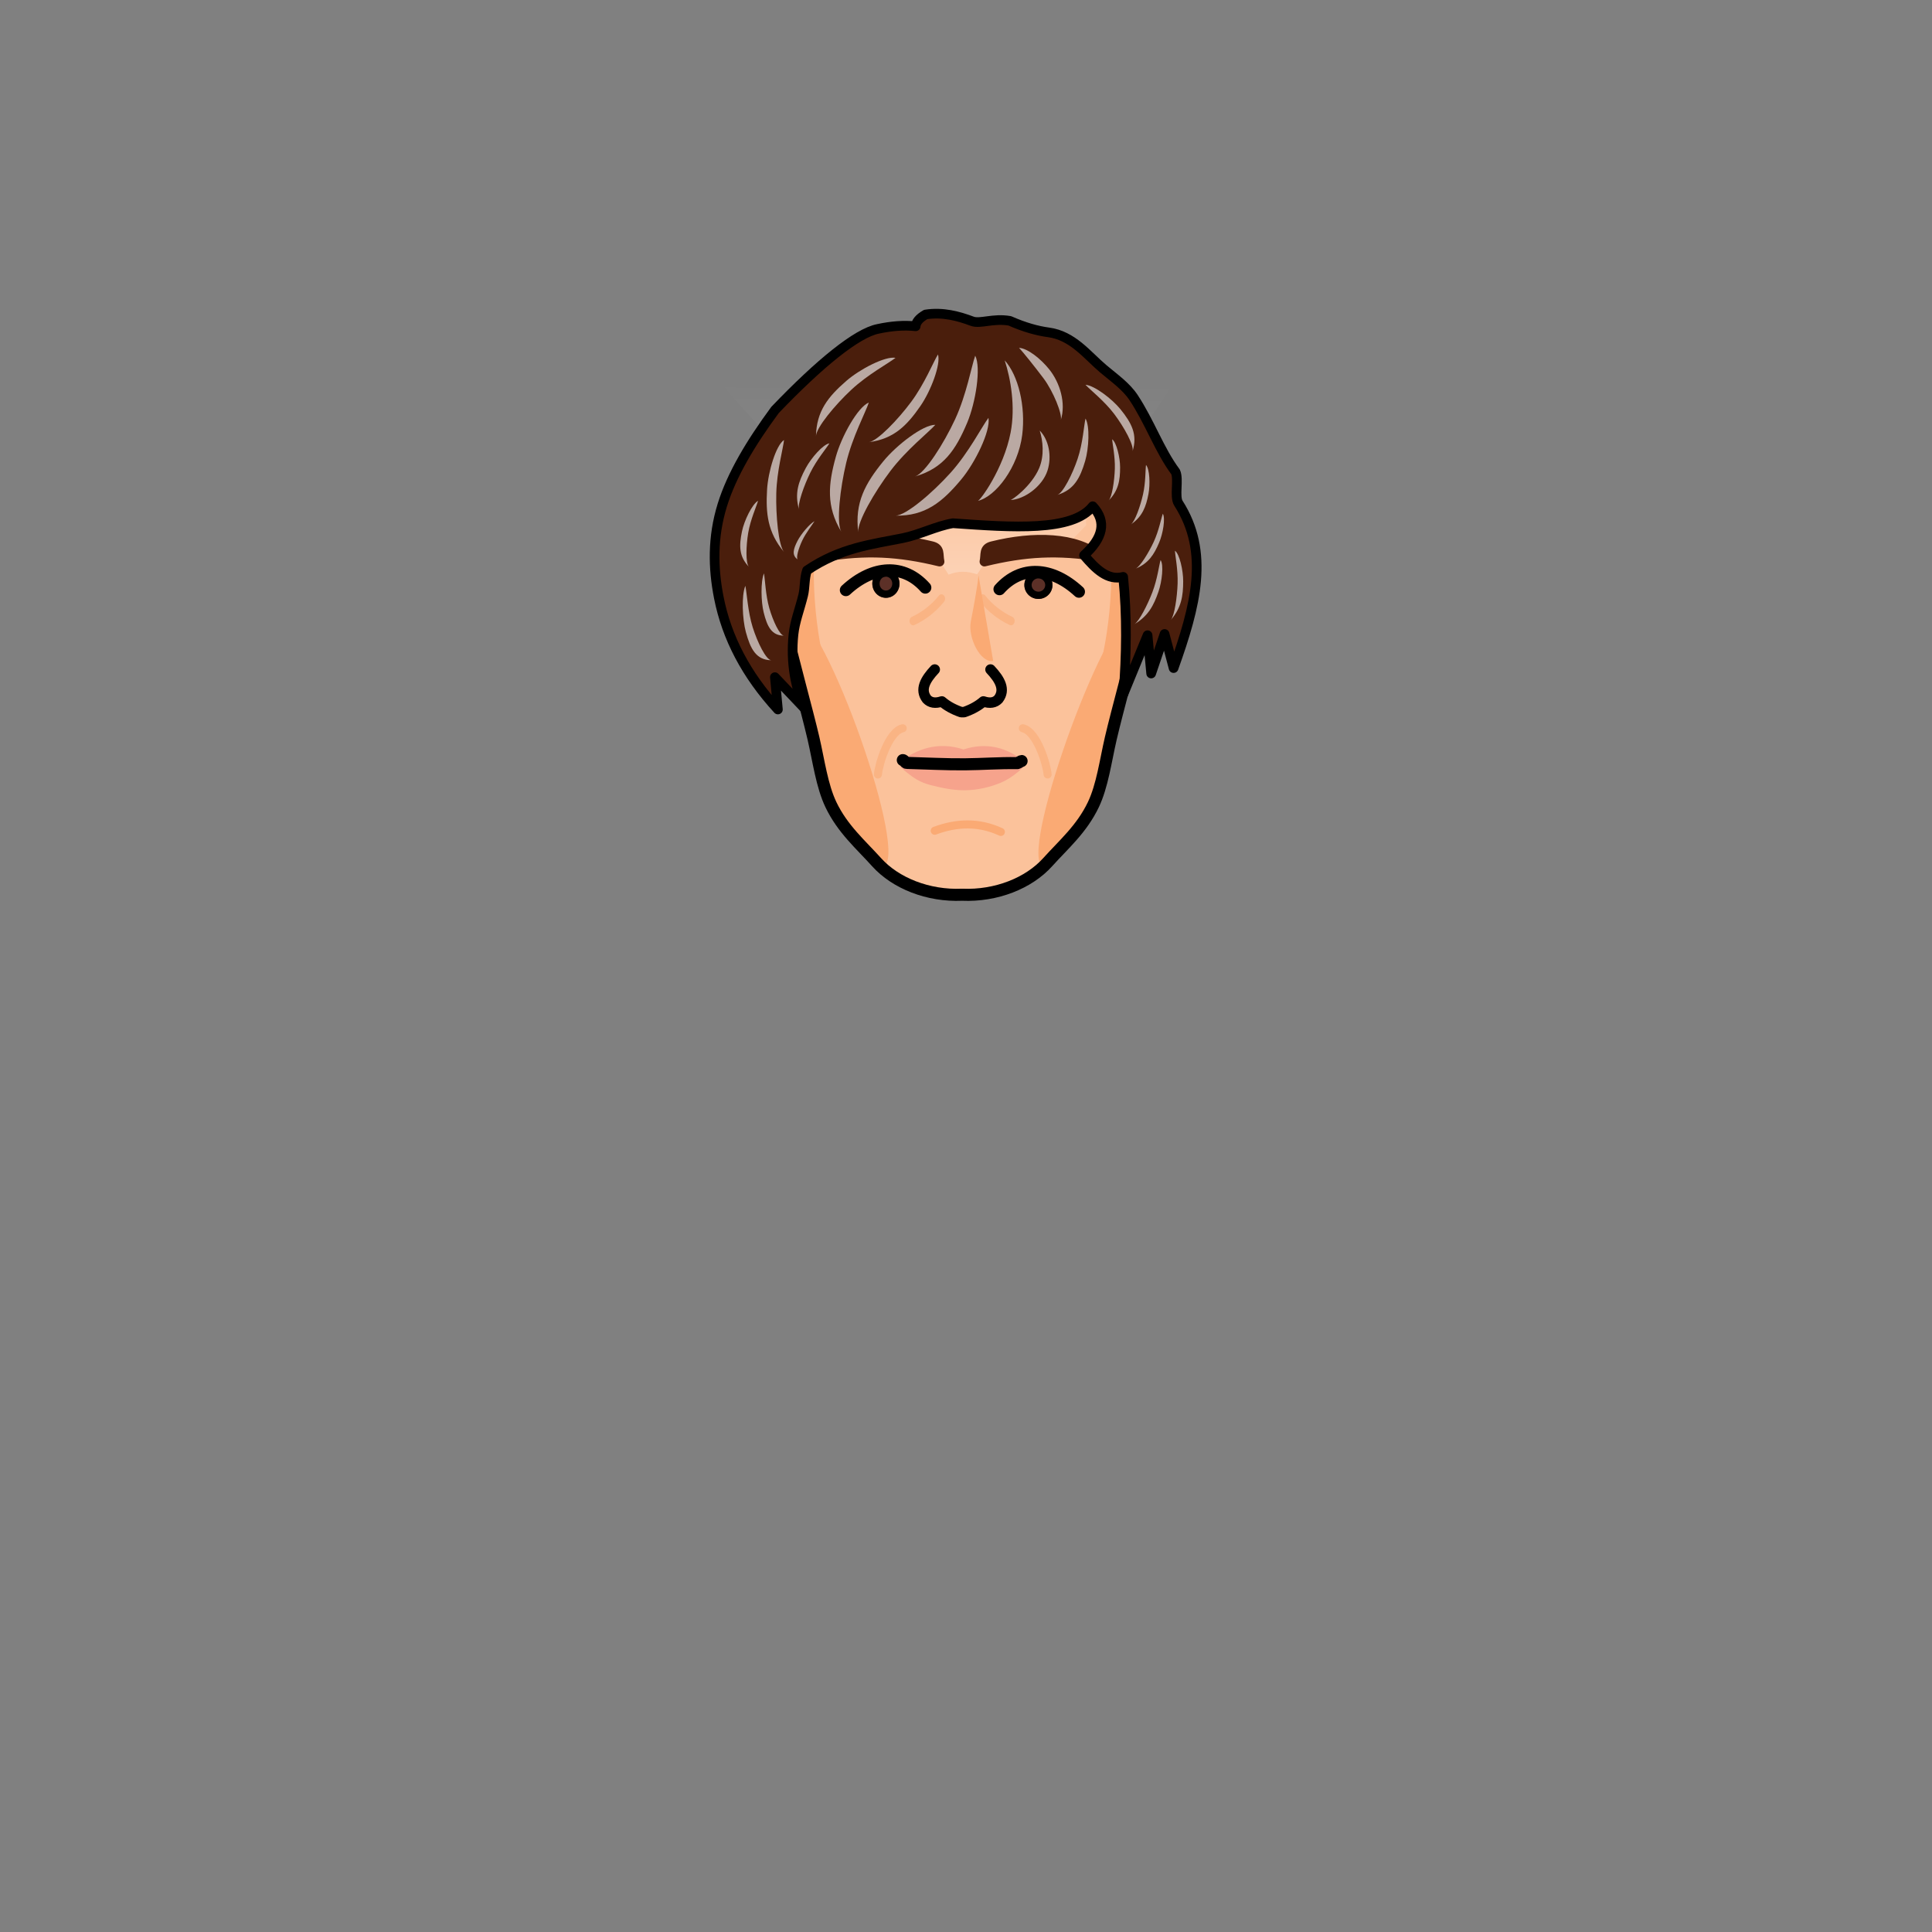 <?xml version="1.0" encoding="UTF-8" standalone="no"?>
<!DOCTYPE svg PUBLIC "-//W3C//DTD SVG 1.1//EN" "http://www.w3.org/Graphics/SVG/1.1/DTD/svg11.dtd">
<svg width="100%" height="100%" viewBox="0 0 1000 1000" version="1.1" xmlns="http://www.w3.org/2000/svg" xmlns:xlink="http://www.w3.org/1999/xlink" xml:space="preserve" xmlns:serif="http://www.serif.com/" style="fill-rule:evenodd;clip-rule:evenodd;stroke-linecap:round;stroke-linejoin:round;stroke-miterlimit:1.5;">
    <rect x="0" y="0" width="1000" height="1000" fill="#808080" stroke="none"/>
    <g>
        <g id="Face" transform="matrix(1,0,0,1,-0.528,0)">
            <path d="M487.897,168.522C491.521,168.34 506.254,168.285 510.257,168.592C538.829,170.779 571.21,202.21 586.747,239.423C598.246,266.964 596.703,300.889 589.861,325.084C586.545,340.242 578.794,367.857 575.471,382.191C572.772,393.835 571.106,406.756 566.426,416.532C560.382,429.154 551.049,437.1 542.825,446.24C533.034,457.122 516.191,463.883 498.528,463.114C480.865,463.883 464.022,457.122 454.23,446.24C446.006,437.1 436.674,429.154 430.63,416.532C425.949,406.756 424.283,393.835 421.584,382.191C418.261,367.857 410.51,340.242 407.195,325.084C400.353,300.889 398.809,266.964 410.308,239.423C426.045,201.732 459.061,169.973 487.897,168.522Z" style="fill:rgb(250,170,116);"/>
            <clipPath id="_clip1">
                <path d="M487.897,168.522C491.521,168.34 506.254,168.285 510.257,168.592C538.829,170.779 571.21,202.21 586.747,239.423C598.246,266.964 596.703,300.889 589.861,325.084C586.545,340.242 578.794,367.857 575.471,382.191C572.772,393.835 571.106,406.756 566.426,416.532C560.382,429.154 551.049,437.1 542.825,446.24C533.034,457.122 516.191,463.883 498.528,463.114C480.865,463.883 464.022,457.122 454.23,446.24C446.006,437.1 436.674,429.154 430.63,416.532C425.949,406.756 424.283,393.835 421.584,382.191C418.261,367.857 410.51,340.242 407.195,325.084C400.353,300.889 398.809,266.964 410.308,239.423C426.045,201.732 459.061,169.973 487.897,168.522Z"/>
            </clipPath>
            <g clip-path="url(#_clip1)">
                <g transform="matrix(0.797,0,0,1.082,101.425,-13.813)">
                    <path d="M487.897,168.522C491.521,168.34 506.254,168.285 510.257,168.592C538.829,170.779 571.21,202.21 586.747,239.423C598.246,266.964 596.703,300.889 589.861,325.084C586.545,340.242 578.794,367.857 575.471,382.191C572.772,393.835 571.106,406.756 566.426,416.532C560.382,429.154 551.049,437.1 542.825,446.24C533.034,457.122 516.191,463.883 498.528,463.114C480.865,463.883 464.022,457.122 454.23,446.24C446.006,437.1 436.674,429.154 430.63,416.532C425.949,406.756 424.283,393.835 421.584,382.191C418.261,367.857 410.51,340.242 407.195,325.084C400.353,300.889 398.809,266.964 410.308,239.423C426.045,201.732 459.061,169.973 487.897,168.522Z" style="fill:white;fill-opacity:0.28;"/>
                </g>
                <g id="Cheek-Shadow" serif:id="Cheek Shadow" transform="matrix(1,0,0,1.01,0.528,-0.376)">
                    <g>
                        <g transform="matrix(1,0,0,1,-0.803,16.091)">
                            <path d="M589.406,296.623C574.353,294.837 529.833,416.268 539.701,427.657C591.4,487.321 654.903,304.397 589.406,296.623Z" style="fill:rgb(250,170,116);"/>
                        </g>
                        <g transform="matrix(-1,0,0,1,997.884,16.091)">
                            <path d="M589.406,296.623C573.034,294.803 528.976,416.506 539.701,427.657C594.429,484.555 654.959,303.912 589.406,296.623Z" style="fill:rgb(250,170,116);"/>
                        </g>
                    </g>
                </g>
            </g>
            <path d="M487.897,168.522C491.521,168.34 506.254,168.285 510.257,168.592C538.829,170.779 571.21,202.21 586.747,239.423C598.246,266.964 596.703,300.889 589.861,325.084C586.545,340.242 578.794,367.857 575.471,382.191C572.772,393.835 571.106,406.756 566.426,416.532C560.382,429.154 551.049,437.1 542.825,446.24C533.034,457.122 516.191,463.883 498.528,463.114C480.865,463.883 464.022,457.122 454.23,446.24C446.006,437.1 436.674,429.154 430.63,416.532C425.949,406.756 424.283,393.835 421.584,382.191C418.261,367.857 410.51,340.242 407.195,325.084C400.353,300.889 398.809,266.964 410.308,239.423C426.045,201.732 459.061,169.973 487.897,168.522Z" style="fill:none;stroke:black;stroke-width:6.25px;"/>
        </g>
        <g id="Nose">
            <path d="M483.821,346.542C478.91,351.79 475.983,356.956 479.735,361.848C481.542,363.752 484.113,364.212 487.485,363.065C490.056,365.283 493.266,367.125 497.47,368.593L499.031,368.593C503.235,367.125 506.444,365.283 509.016,363.065C512.388,364.212 514.959,363.752 516.766,361.848C520.517,356.956 517.59,351.79 512.679,346.542" style="fill:none;stroke:black;stroke-width:5.42px;"/>
        </g>
        <g id="Mouth">
            <path d="M530.722,394.667C530.548,396.676 528.673,398.069 526.853,399.59C524.319,401.706 521.317,403.739 518.058,405.102C512.544,407.409 505.95,409.009 499.265,409.046C493.131,409.08 486.919,407.708 481.396,406.286C476.3,404.973 472.655,402.498 469.749,400.132C467.535,398.33 465.306,396.889 465.79,394.319C474.122,387.963 485.253,383.49 498.693,387.913C510.644,384.069 521.329,386.731 530.722,394.667Z" style="fill:rgb(246,163,140);"/>
            <path d="M467.294,393.429C467.994,393.428 468.558,394.858 469.26,394.876C479.248,395.133 489.529,395.698 499.499,395.607C508.587,395.524 516.545,394.862 526.554,394.993C526.876,394.997 528.452,393.894 528.775,393.902" style="fill:none;stroke:black;stroke-width:6.25px;"/>
        </g>
        <g id="Mouth-Wrinkles" serif:id="Mouth Wrinkles" transform="matrix(1,0,0,1,-8.223,9.976)">
            <g opacity="0.59">
                <g transform="matrix(1,0,0,-1,-49.321,702.019)">
                    <path d="M511.952,311.128C512.319,316.014 517.375,333.376 524.787,335.048" style="fill:none;stroke:rgb(250,170,116);stroke-width:4.17px;stroke-miterlimit:4;"/>
                </g>
                <g transform="matrix(-1,0,0,-1,1062.42,702.019)">
                    <path d="M511.952,311.128C512.319,316.014 517.375,333.376 524.787,335.048" style="fill:none;stroke:rgb(250,170,116);stroke-width:4.17px;stroke-miterlimit:4;"/>
                </g>
            </g>
        </g>
        <g id="Eyes" transform="matrix(1,0,0,1,-8.223,-15.024)">
            <g transform="matrix(0.999,-0.035,0.035,0.999,-10.643,14.314)">
                <g transform="matrix(0.904,0,0,1.07,37.115,-34.201)">
                    <ellipse cx="475.203" cy="330.502" rx="7.785" ry="6.871" style="fill:rgb(92,48,39);"/>
                    <path d="M475.203,323.631C479.499,323.631 482.988,326.709 482.988,330.502C482.988,334.294 479.499,337.373 475.203,337.373C470.906,337.373 467.418,334.294 467.418,330.502C467.418,326.709 470.906,323.631 475.203,323.631ZM475.203,327.136C477.261,327.136 478.839,328.685 478.839,330.502C478.839,332.318 477.261,333.867 475.203,333.867C473.144,333.867 471.567,332.318 471.567,330.502C471.567,328.685 473.144,327.136 475.203,327.136Z"/>
                </g>
                <g transform="matrix(1,0,0,1,0.056,0.62)">
                    <path d="M445.802,321.466C460.276,308.993 476.226,308.662 486.956,321.602" style="fill:none;stroke:black;stroke-width:6.25px;stroke-linecap:butt;stroke-linejoin:miter;"/>
                </g>
            </g>
            <g transform="matrix(0.999,0.035,-0.035,0.999,11.509,-20.312)">
                <g transform="matrix(-0.934,0,0,1.047,989.761,-26.673)">
                    <ellipse cx="475.203" cy="330.502" rx="7.785" ry="6.871" style="fill:rgb(92,48,39);"/>
                    <path d="M475.203,323.631C479.499,323.631 482.988,326.709 482.988,330.502C482.988,334.294 479.499,337.373 475.203,337.373C470.906,337.373 467.418,334.294 467.418,330.502C467.418,326.709 470.906,323.631 475.203,323.631ZM475.203,327.211C473.134,327.211 471.434,328.675 471.434,330.502C471.434,332.328 473.134,333.792 475.203,333.792C477.272,333.792 478.972,332.328 478.972,330.502C478.972,328.675 477.272,327.211 475.203,327.211Z"/>
                </g>
                <g transform="matrix(-1,0,0,1,1012.81,0.62)">
                    <path d="M445.802,321.466C460.276,308.993 476.226,308.662 486.956,321.602" style="fill:none;stroke:black;stroke-width:6.25px;stroke-linecap:butt;stroke-linejoin:miter;"/>
                </g>
            </g>
        </g>
        <g id="Forehead-Reflection" serif:id="Forehead Reflection" transform="matrix(1,0,0,1,-8.223,-20.024)">
            <g>
                <path d="M620.332,205.938C620.331,221.545 567.614,276.921 570.488,291.85L561.592,300.968L527.778,302.555C524.116,303.951 519.526,308.812 513.965,317.305C508.883,315.527 503.959,315.479 499.222,317.469C494.89,310.568 490.575,305.023 486.304,302.937C472.33,298.022 459.405,298.428 447.306,303.032L441.611,294.601C445.69,277.612 372.954,220.07 373.462,202.572L497.839,173.46L620.332,205.938Z" style="fill:url(#_Linear2);"/>
            </g>
        </g>
        <g id="Nose-Side" serif:id="Nose Side" transform="matrix(1.021,0.12,-0.12,1.021,18.441,-74.322)">
            <path d="M513.718,304.01C513.969,308.591 512.947,323.471 512.604,327.539C511.917,335.69 519.82,347.924 526.105,346.041L513.718,304.01Z" style="fill:rgb(250,170,116);"/>
            <g transform="matrix(0.966,-0.114,-0.114,-0.966,84.295,902.656)">
                <path d="M487.839,427.197C499.254,431.46 510.668,431.847 522.083,426.574" style="fill:none;stroke:rgb(250,170,116);stroke-width:4.17px;stroke-miterlimit:4;"/>
            </g>
        </g>
        <g id="Layer5">
            <path d="M509.54,290.675C530.658,285.545 547.483,284.613 569.321,288.154C557.054,277.919 535.095,277.338 513.528,282.701C509.034,283.818 510.358,286.864 509.54,290.675Z" style="fill:rgb(74,30,12);stroke:rgb(74,30,12);stroke-width:5px;"/>
            <g transform="matrix(-1,0,0,1,995.861,0)">
                <path d="M509.54,290.675C530.658,285.545 547.483,284.613 569.321,288.154C557.054,277.919 535.095,277.338 513.528,282.701C509.034,283.818 510.358,286.864 509.54,290.675Z" style="fill:rgb(74,30,12);stroke:rgb(74,30,12);stroke-width:5px;"/>
            </g>
        </g>
        <g id="Wrinkles" transform="matrix(1,0,0,1,-8.223,-20.024)">
            <g opacity="0.59">
                <g transform="matrix(1,0,0,1.204,0,-56.518)">
                    <g id="Upper-Wrinkles" serif:id="Upper Wrinkles">
                        <g id="Under-Eye-Wrinkles-1" serif:id="Under Eye Wrinkles 1">
                            <g transform="matrix(1,0,0,1,1.679,2.435)">
                                <path d="M515.193,318.505C519.154,322.682 524.472,326.002 529.833,328.079" style="fill:none;stroke:rgb(250,170,116);stroke-width:3.76px;stroke-miterlimit:4;"/>
                            </g>
                            <g transform="matrix(-1,0,0,1,1010.71,2.435)">
                                <path d="M515.193,318.505C519.154,322.682 524.472,326.002 529.833,328.079" style="fill:none;stroke:rgb(250,170,116);stroke-width:3.76px;stroke-miterlimit:4;"/>
                            </g>
                        </g>
                    </g>
                </g>
            </g>
        </g>
        <g id="Hair-Top" serif:id="Hair Top">
            <path d="M402.642,367.231C386.155,349.258 376.138,330.02 372.044,309.241C369.063,294.109 368.686,278.121 373.873,261.396C378.733,245.723 388.532,229.33 401.164,212.183C424.396,187.939 443.551,172.387 454.47,170.223C461.336,168.745 467.86,168.213 473.949,168.88C474.098,166.845 475.614,164.81 479.128,162.775C488.091,161.388 496.269,163.672 503.178,166.27C507.328,167.829 514.1,164.551 522.685,166.075C530.192,169.4 536.961,171.264 542.662,172.023C555.295,173.705 562.708,183.841 571.038,190.882C576.631,195.611 582.826,199.881 586.736,205.779C595.14,218.456 600.161,233.13 608.451,244.232C610.262,248.055 607.772,257.071 609.939,260.449C626.205,285.809 618.942,313.64 607.446,345.796L602.778,328.141L595.845,348.602L593.976,328.79L581.491,359.205C583.059,338.998 583.406,318.791 581.344,298.584C573.343,300.687 567.124,294.489 561.094,287.411C570.777,278.619 573.089,270.126 565.59,262.029C555.087,275.303 524.04,272.986 493.194,270.821C484.555,272.296 475.934,276.791 467.254,278.537C451.248,281.758 434.992,283.5 417.705,295.24C416.23,299.562 416.741,303.993 415.722,308.111C413.887,315.525 411.387,321.769 410.7,328.4C409.162,343.236 411.815,356.795 416.674,366.918L401.079,350.497L402.642,367.231Z" style="fill:rgb(74,30,12);stroke:black;stroke-width:5px;"/>
            <g opacity="0.62">
                <path d="M520.033,186.539C527.071,194.252 530.971,210.397 529.083,225.207C526.988,241.648 515.568,257.008 506.024,259.298C507.148,259.487 519.488,242.615 523.095,223.87C525.659,210.538 523.15,196.026 520.033,186.539Z" style="fill:white;"/>
                <g transform="matrix(0.735,0.098,-0.068,0.513,168.615,76.203)">
                    <path d="M520.033,186.539C527.071,194.252 530.971,210.397 529.083,225.207C526.988,241.648 515.568,257.008 506.024,259.298C507.148,259.487 519.488,242.615 523.095,223.87C525.659,210.538 523.15,196.026 520.033,186.539Z" style="fill:white;"/>
                </g>
                <g transform="matrix(1,0,0,1,8.295,2.821)">
                    <path d="M519.166,177.207C523.739,177.55 530.331,182.872 534.663,188.202C540.437,195.306 543.506,205.972 540.785,214.583C541.643,211.593 536.898,199.739 531.811,192.984C526.659,186.143 521.471,179.759 519.166,177.207Z" style="fill:white;"/>
                </g>
                <g transform="matrix(1,0,0,1,42.676,21.951)">
                    <path d="M519.166,177.207C523.739,177.55 532.887,184.482 537.219,189.812C542.993,196.916 546.254,202.986 543.533,211.597C544.392,208.607 539.148,199.116 534.061,192.361C528.91,185.521 521.471,179.759 519.166,177.207Z" style="fill:white;"/>
                </g>
                <g transform="matrix(0.565,0.825,-0.825,0.565,414.728,-311.795)">
                    <path d="M519.166,177.207C523.739,177.55 532.887,184.482 537.219,189.812C542.993,196.916 546.254,202.986 543.533,211.597C544.392,208.607 539.148,199.116 534.061,192.361C528.91,185.521 521.471,179.759 519.166,177.207Z" style="fill:white;"/>
                </g>
                <g transform="matrix(0.38,1.469,-1.667,0.431,609.747,-622.756)">
                    <path d="M519.166,177.207C523.739,177.55 532.887,184.482 537.219,189.812C542.993,196.916 546.254,202.986 543.533,211.597C544.392,208.607 539.148,199.116 534.061,192.361C528.91,185.521 521.471,179.759 519.166,177.207Z" style="fill:white;"/>
                </g>
                <g transform="matrix(0.794,1.294,-1.468,0.901,352.7,-647.37)">
                    <path d="M519.166,177.207C523.739,177.55 532.887,184.482 537.219,189.812C542.993,196.916 546.254,202.986 543.533,211.597C544.392,208.607 539.148,199.116 534.061,192.361C528.91,185.521 521.471,179.759 519.166,177.207Z" style="fill:white;"/>
                </g>
                <g transform="matrix(0.441,1.097,-1.35,0.543,495.778,-482.299)">
                    <path d="M519.166,177.207C523.739,177.55 532.887,184.482 537.219,189.812C542.993,196.916 546.254,202.986 543.533,211.597C544.392,208.607 539.148,199.116 534.061,192.361C528.91,185.521 521.471,179.759 519.166,177.207Z" style="fill:white;"/>
                </g>
                <g transform="matrix(-1.139,-0.317,-0.39,1.402,1123.96,101.349)">
                    <path d="M519.166,177.207C523.739,177.55 532.887,184.482 537.219,189.812C542.993,196.916 546.254,202.986 543.533,211.597C544.392,208.607 539.148,199.116 534.061,192.361C528.91,185.521 521.471,179.759 519.166,177.207Z" style="fill:white;"/>
                </g>
                <g transform="matrix(-1.302,0.398,0.508,1.663,1035.64,-292.978)">
                    <path d="M519.166,177.207C523.739,177.55 532.887,184.482 537.219,189.812C542.993,196.916 546.254,202.986 543.533,211.597C544.392,208.607 539.148,199.116 534.061,192.361C528.91,185.521 521.471,179.759 519.166,177.207Z" style="fill:white;"/>
                </g>
                <g transform="matrix(-1.352,-0.158,-0.202,1.727,1221.83,-4.117)">
                    <path d="M519.166,177.207C523.739,177.55 532.887,184.482 537.219,189.812C542.993,196.916 546.254,202.986 543.533,211.597C544.392,208.607 539.148,199.116 534.061,192.361C528.91,185.521 521.471,179.759 519.166,177.207Z" style="fill:white;"/>
                </g>
                <g transform="matrix(-0.711,0.034,0.046,0.97,790.266,39.937)">
                    <path d="M519.166,177.207C523.739,177.55 532.887,184.482 537.219,189.812C542.993,196.916 546.254,202.986 543.533,211.597C544.392,208.607 539.148,199.116 534.061,192.361C528.91,185.521 521.471,179.759 519.166,177.207Z" style="fill:white;"/>
                </g>
                <g transform="matrix(-0.962,0.489,0.681,1.339,784.574,-263.408)">
                    <path d="M519.166,177.207C523.739,177.55 532.887,184.482 537.219,189.812C542.993,196.916 546.254,202.986 543.533,211.597C544.392,208.607 539.148,199.116 534.061,192.361C528.91,185.521 521.471,179.759 519.166,177.207Z" style="fill:white;"/>
                </g>
                <g transform="matrix(-0.722,0.367,0.374,0.734,700.925,-61.419)">
                    <path d="M519.166,177.207C523.739,177.55 532.887,184.482 537.219,189.812C542.993,196.916 546.254,202.986 543.533,211.597C544.392,208.607 539.148,199.116 534.061,192.361C528.91,185.521 521.471,179.759 519.166,177.207Z" style="fill:white;"/>
                </g>
                <g transform="matrix(-0.612,0.312,0.182,0.357,707.064,44.503)">
                    <path d="M519.166,177.207C523.739,177.55 532.887,184.482 537.219,189.812C542.993,196.916 546.254,202.986 543.533,211.597C544.392,208.607 539.148,199.116 534.061,192.361C528.91,185.521 521.471,179.759 519.166,177.207Z" style="fill:white;"/>
                </g>
                <g transform="matrix(-0.434,0.915,0.609,0.289,512.824,-229.477)">
                    <path d="M519.166,177.207C523.739,177.55 532.887,184.482 537.219,189.812C542.993,196.916 546.254,202.986 543.533,211.597C544.392,208.607 539.148,199.116 534.061,192.361C528.91,185.521 521.471,179.759 519.166,177.207Z" style="fill:white;"/>
                </g>
                <g transform="matrix(-0.511,1.078,0.753,0.357,517.645,-319.72)">
                    <path d="M519.166,177.207C523.739,177.55 532.887,184.482 537.219,189.812C542.993,196.916 546.254,202.986 543.533,211.597C544.392,208.607 539.148,199.116 534.061,192.361C528.91,185.521 521.471,179.759 519.166,177.207Z" style="fill:white;"/>
                </g>
                <g transform="matrix(0.522,0.316,-0.422,0.697,379.436,-60.208)">
                    <path d="M519.166,177.207C523.739,177.55 532.887,184.482 537.219,189.812C542.993,196.916 546.254,202.986 543.533,211.597C544.392,208.607 539.148,199.116 534.061,192.361C528.91,185.521 521.471,179.759 519.166,177.207Z" style="fill:white;"/>
                </g>
                <g transform="matrix(0.452,0.41,-0.547,0.604,455.444,-79.229)">
                    <path d="M519.166,177.207C523.739,177.55 532.887,184.482 537.219,189.812C542.993,196.916 546.254,202.986 543.533,211.597C544.392,208.607 539.148,199.116 534.061,192.361C528.91,185.521 521.471,179.759 519.166,177.207Z" style="fill:white;"/>
                </g>
                <g transform="matrix(0.356,0.496,-0.662,0.476,534.374,-75.974)">
                    <path d="M519.166,177.207C523.739,177.55 532.887,184.482 537.219,189.812C542.993,196.916 546.254,202.986 543.533,211.597C544.392,208.607 539.148,199.116 534.061,192.361C528.91,185.521 521.471,179.759 519.166,177.207Z" style="fill:white;"/>
                </g>
                <g transform="matrix(0.551,0.3,-0.451,0.828,402.015,-17.424)">
                    <path d="M519.166,177.207C523.739,177.55 532.887,184.482 537.219,189.812C542.993,196.916 546.254,202.986 543.533,211.597C544.392,208.607 539.148,199.116 534.061,192.361C528.91,185.521 521.471,179.759 519.166,177.207Z" style="fill:white;"/>
                </g>
                <g transform="matrix(0.424,0.462,-0.694,0.638,503.566,-63.029)">
                    <path d="M519.166,177.207C523.739,177.55 532.887,184.482 537.219,189.812C542.993,196.916 546.254,202.986 543.533,211.597C544.392,208.607 539.148,199.116 534.061,192.361C528.91,185.521 521.471,179.759 519.166,177.207Z" style="fill:white;"/>
                </g>
            </g>
        </g>
        <g transform="matrix(1,0,0,1,-8.223,-5.024)">
            <g opacity="0">
                <g id="Ears" transform="matrix(1,0,0,1,-3,0)">
                    <g id="Ears-2" serif:id="Ears 2">
                        <g id="Left-Ear" serif:id="Left Ear" transform="matrix(-1,0,0,1,1019.32,-22.142)">
                            <path d="M588.585,341.542C593.233,337.498 599.257,333.729 608.539,330.609C616.121,329.517 617.573,344.324 615.997,363.551C615.603,368.359 615.458,374.987 614.66,379.91C614.747,386.852 604.829,394.314 595.859,396.946C589.414,398.836 583.448,398.145 582.085,393.384C579.128,383.054 588.585,341.542 588.585,341.542Z" style="fill:rgb(120,44,21);stroke:black;stroke-width:5px;stroke-miterlimit:4;"/>
                        </g>
                        <g id="Right-Ear" serif:id="Right Ear" transform="matrix(1,0,0,1,0.24,-22.142)">
                            <path d="M588.585,341.542C593.233,337.498 599.257,333.729 608.539,330.609C616.121,329.517 617.573,344.324 615.997,363.551C615.603,368.359 615.458,374.987 614.66,379.91C614.747,386.852 604.829,394.314 595.859,396.946C589.414,398.836 583.448,398.145 582.085,393.384C579.128,383.054 588.585,341.542 588.585,341.542Z" style="fill:rgb(120,44,21);stroke:black;stroke-width:5px;stroke-miterlimit:4;"/>
                        </g>
                    </g>
                </g>
                <g id="Arms" transform="matrix(0.866,0,0,0.918,106.008,63.038)">
                    <g>
                        <g id="Right-Arm" serif:id="Right Arm" transform="matrix(1,0,0,1,-9.24,0)">
                            <path d="M789.806,770.263C789.806,770.263 775.006,842.891 774.552,851.414C774.099,859.937 653.139,852.788 653.139,852.788L652.871,829.938L657.768,786.927L789.806,770.263Z" style="fill:rgb(120,44,21);"/>
                            <clipPath id="_clip3">
                                <path d="M789.806,770.263C789.806,770.263 775.006,842.891 774.552,851.414C774.099,859.937 653.139,852.788 653.139,852.788L652.871,829.938L657.768,786.927L789.806,770.263Z"/>
                            </clipPath>
                            <g clip-path="url(#_clip3)">
                                <g id="Right-Arm-Reflection" serif:id="Right Arm Reflection" transform="matrix(1.155,0,0,1.089,82.978,509.308)">
                                    <path d="M583.087,332.03C584.144,347.777 475.557,347.777 476.614,332.03C477.067,325.268 477.803,320.17 479.533,315.911C481.48,311.117 484.548,307.194 487.222,299.498C493.313,281.961 489.831,256.687 490.44,237.402L554.547,228.193L596.119,232.699C596.728,251.984 582.634,325.268 583.087,332.03Z" style="fill:white;fill-opacity:0.15;"/>
                                </g>
                            </g>
                            <path d="M789.806,770.263C789.806,770.263 775.006,842.891 774.552,851.414C774.099,859.937 653.139,852.788 653.139,852.788L652.871,829.938L657.768,786.927L789.806,770.263Z" style="fill:none;stroke:black;stroke-width:3.27px;stroke-miterlimit:4;"/>
                        </g>
                        <g id="Left-Arm" serif:id="Left Arm" transform="matrix(-1,0,0,1,937.93,0)">
                            <path d="M789.806,770.263C789.806,770.263 775.006,842.891 774.552,851.414C774.099,859.937 653.139,852.788 653.139,852.788L652.871,829.938L657.768,786.927L789.806,770.263Z" style="fill:rgb(120,44,21);"/>
                            <clipPath id="_clip4">
                                <path d="M789.806,770.263C789.806,770.263 775.006,842.891 774.552,851.414C774.099,859.937 653.139,852.788 653.139,852.788L652.871,829.938L657.768,786.927L789.806,770.263Z"/>
                            </clipPath>
                            <g clip-path="url(#_clip4)">
                                <g id="Left-Arm-Reflection" serif:id="Left Arm Reflection" transform="matrix(1.155,0,0,1.089,82.978,509.308)">
                                    <path d="M583.087,332.03C584.144,347.777 475.557,347.777 476.614,332.03C477.067,325.268 477.803,320.17 479.533,315.911C481.48,311.117 484.548,307.194 487.222,299.498C493.313,281.961 489.831,256.687 490.44,237.402L554.547,228.193L596.119,232.699C596.728,251.984 582.634,325.268 583.087,332.03Z" style="fill:white;fill-opacity:0.15;"/>
                                </g>
                            </g>
                            <path d="M789.806,770.263C789.806,770.263 775.006,842.891 774.552,851.414C774.099,859.937 653.139,852.788 653.139,852.788L652.871,829.938L657.768,786.927L789.806,770.263Z" style="fill:none;stroke:black;stroke-width:3.27px;stroke-miterlimit:4;"/>
                        </g>
                    </g>
                </g>
                <g id="Neck" transform="matrix(0.931,0,0,1,35.543,0)">
                    <g>
                        <path id="Neck-Base" serif:id="Neck Base" d="M431.817,396.085L431.661,536.582L579.697,537.77L581.154,394.253L431.817,396.085Z" style="fill:rgb(120,44,21);"/>
                        <clipPath id="_clip5">
                            <path id="Neck-Base1" serif:id="Neck Base" d="M431.817,396.085L431.661,536.582L579.697,537.77L581.154,394.253L431.817,396.085Z"/>
                        </clipPath>
                        <g clip-path="url(#_clip5)">
                            <g id="Neck-Reflection" serif:id="Neck Reflection" transform="matrix(0.835,0,0,1,83.865,0)">
                                <path d="M431.817,396.085L431.661,536.582L579.697,537.77L581.154,394.253L431.817,396.085Z" style="fill:white;fill-opacity:0.15;"/>
                            </g>
                            <g id="Layer1">
                            </g>
                        </g>
                        <path id="Neck-Base2" serif:id="Neck Base" d="M431.817,396.085L431.661,536.582L579.697,537.77L581.154,394.253L431.817,396.085Z" style="fill:none;stroke:black;stroke-width:5.17px;stroke-linecap:butt;stroke-linejoin:miter;"/>
                    </g>
                </g>
                <g id="Shirt" transform="matrix(0.946,0,0,1,28.375,0)">
                    <g>
                        <path d="M507.42,532.722C553.792,531.703 576.74,507.538 585.012,465.446L604.418,479.57C656.026,499.88 704.886,520.705 749.661,545.187C760.017,556.026 771.836,588.132 776.66,621.673C780.892,651.094 780.535,684.127 783.795,712.01C787.522,743.891 796.851,769.417 797.195,773.843C777.989,791.677 732.311,795.338 675.099,795.056L674.238,710.554L673.86,851.588L340.98,851.588L340.602,710.554L339.741,795.056C282.529,795.338 236.851,791.677 217.646,773.843C217.989,769.417 227.318,743.891 231.046,712.01C234.306,684.127 233.949,651.094 238.18,621.673C243.004,588.132 256.149,555.428 266.505,544.588C311.28,520.106 355.814,499.88 407.422,479.57L426.828,465.446C435.1,507.538 461.048,531.703 507.42,532.722Z" style="fill:rgb(18,106,200);stroke:black;stroke-width:5.14px;"/>
                    </g>
                </g>
                <g id="Face1" serif:id="Face">
                    <g transform="matrix(1,0,0,1,8.223,5.024)">
                        <g id="Faces">
                            <path id="Face-2" serif:id="Face 2" d="M496.805,173.482C497.438,173.444 502.172,173.394 503.04,173.373C506.407,173.292 509.782,173.451 513.122,173.896C517.724,174.508 522.247,175.673 526.565,177.381C530.501,178.937 534.253,180.934 537.799,183.24C545.314,188.13 551.875,194.328 558.139,200.702C560.619,203.226 563.058,205.791 565.499,208.354C566.436,209.337 567.371,210.322 568.31,211.303C568.625,211.633 568.965,211.941 569.257,212.292C569.38,212.441 569.45,212.626 569.546,212.794C569.838,213.301 570.126,213.811 570.411,214.323C571.195,215.73 571.954,217.152 572.687,218.586C575.394,223.883 577.758,229.353 579.789,234.944C586.103,252.321 589.157,270.789 589.39,289.254C589.447,293.737 589.339,298.223 589.077,302.699C588.98,304.362 588.862,306.024 588.722,307.684C588.712,307.807 588.559,309.585 588.542,309.705C585.114,334.033 581.71,358.364 578.208,382.681C578.173,382.922 578.026,383.133 577.934,383.358C577.748,383.817 577.56,384.275 577.371,384.732C576.676,386.411 575.962,388.082 575.229,389.745C572.903,395.02 570.388,400.213 567.673,405.299C565.468,409.431 563.13,413.493 560.64,417.46C554.887,426.626 548.311,435.386 540.516,442.926C535.063,448.202 528.965,452.895 522.165,456.307C517.311,458.743 512.108,460.494 506.73,461.301C505.556,461.477 495.443,462.325 495.397,461.775C456.989,460.081 430.59,411.393 419.035,382.681L408.7,309.705C404.629,266.433 415.622,233.59 427.986,212.292C448.243,191.167 464.655,171.57 496.805,173.482Z" style="fill:rgb(120,44,21);"/>
                            <clipPath id="_clip6">
                                <path id="Face-21" serif:id="Face 2" d="M496.805,173.482C497.438,173.444 502.172,173.394 503.04,173.373C506.407,173.292 509.782,173.451 513.122,173.896C517.724,174.508 522.247,175.673 526.565,177.381C530.501,178.937 534.253,180.934 537.799,183.24C545.314,188.13 551.875,194.328 558.139,200.702C560.619,203.226 563.058,205.791 565.499,208.354C566.436,209.337 567.371,210.322 568.31,211.303C568.625,211.633 568.965,211.941 569.257,212.292C569.38,212.441 569.45,212.626 569.546,212.794C569.838,213.301 570.126,213.811 570.411,214.323C571.195,215.73 571.954,217.152 572.687,218.586C575.394,223.883 577.758,229.353 579.789,234.944C586.103,252.321 589.157,270.789 589.39,289.254C589.447,293.737 589.339,298.223 589.077,302.699C588.98,304.362 588.862,306.024 588.722,307.684C588.712,307.807 588.559,309.585 588.542,309.705C585.114,334.033 581.71,358.364 578.208,382.681C578.173,382.922 578.026,383.133 577.934,383.358C577.748,383.817 577.56,384.275 577.371,384.732C576.676,386.411 575.962,388.082 575.229,389.745C572.903,395.02 570.388,400.213 567.673,405.299C565.468,409.431 563.13,413.493 560.64,417.46C554.887,426.626 548.311,435.386 540.516,442.926C535.063,448.202 528.965,452.895 522.165,456.307C517.311,458.743 512.108,460.494 506.73,461.301C505.556,461.477 495.443,462.325 495.397,461.775C456.989,460.081 430.59,411.393 419.035,382.681L408.7,309.705C404.629,266.433 415.622,233.59 427.986,212.292C448.243,191.167 464.655,171.57 496.805,173.482Z"/>
                            </clipPath>
                            <g clip-path="url(#_clip6)">
                                <g transform="matrix(0.831,0,0,1.091,75.657,-21.294)">
                                    <path id="Face-22" serif:id="Face 2" d="M508.028,178.506C537.071,176.777 566.082,197.297 581.14,212.244C591.8,233.281 600.854,261.884 600.594,305.741L590.23,382.936C590.145,392.128 579.001,415.449 561.882,436.167C538.622,464.317 507.038,471.761 506.62,466.799C468.212,465.105 441.814,416.417 430.258,387.705L419.924,314.729C415.853,271.457 423.7,238.645 436.063,217.347C456.32,196.221 475.878,176.594 508.028,178.506Z" style="fill:white;fill-opacity:0.15;"/>
                                </g>
                                <g>
                                    <g id="Cheek-Shadow1" serif:id="Cheek Shadow">
                                        <g transform="matrix(1,0,0,1,-0.803,16.091)">
                                            <path d="M589.406,296.623C578.255,296.292 535.326,418.317 539.701,427.657C573.195,499.146 655.334,298.58 589.406,296.623Z" style="fill:rgb(120,44,21);"/>
                                        </g>
                                        <g transform="matrix(-1,0,0,1,997.884,16.091)">
                                            <path d="M589.406,296.623C578.255,296.292 535.326,418.317 539.701,427.657C573.195,499.146 655.334,298.58 589.406,296.623Z" style="fill:rgb(120,44,21);"/>
                                        </g>
                                    </g>
                                    <g transform="matrix(1,0,0,1,-0.803,16.091)">
                                        <g id="Hair-2" serif:id="Hair 2">
                                            <path d="M501.103,190.003C470.308,191.558 448.991,197.806 437.058,207.547C429.345,225.115 426.042,243.111 425.268,261.353C423.356,273.82 418.54,287.617 410.424,295.103C404.684,262.721 408.999,226.104 428.021,192.638C447.633,172.496 467.182,160.06 495.27,156.67C498.216,153.723 557.272,167.169 572.864,191.023C591.885,224.49 593.906,262.721 588.167,295.103C580.051,287.617 575.793,273.82 573.88,261.353C573.106,243.111 573.803,225.115 566.091,207.547C558.275,193.706 503.567,187.648 501.103,190.003Z" style="fill:url(#_Linear7);"/>
                                        </g>
                                    </g>
                                </g>
                            </g>
                            <path id="Face-23" serif:id="Face 2" d="M496.805,173.482C497.438,173.444 502.172,173.394 503.04,173.373C506.407,173.292 509.782,173.451 513.122,173.896C517.724,174.508 522.247,175.673 526.565,177.381C530.501,178.937 534.253,180.934 537.799,183.24C545.314,188.13 551.875,194.328 558.139,200.702C560.619,203.226 563.058,205.791 565.499,208.354C566.436,209.337 567.371,210.322 568.31,211.303C568.625,211.633 568.965,211.941 569.257,212.292C569.38,212.441 569.45,212.626 569.546,212.794C569.838,213.301 570.126,213.811 570.411,214.323C571.195,215.73 571.954,217.152 572.687,218.586C575.394,223.883 577.758,229.353 579.789,234.944C586.103,252.321 589.157,270.789 589.39,289.254C589.447,293.737 589.339,298.223 589.077,302.699C588.98,304.362 588.862,306.024 588.722,307.684C588.712,307.807 588.559,309.585 588.542,309.705C585.114,334.033 581.71,358.364 578.208,382.681C578.173,382.922 578.026,383.133 577.934,383.358C577.748,383.817 577.56,384.275 577.371,384.732C576.676,386.411 575.962,388.082 575.229,389.745C572.903,395.02 570.388,400.213 567.673,405.299C565.468,409.431 563.13,413.493 560.64,417.46C554.887,426.626 548.311,435.386 540.516,442.926C535.063,448.202 528.965,452.895 522.165,456.307C517.311,458.743 512.108,460.494 506.73,461.301C505.556,461.477 495.443,462.325 495.397,461.775C456.989,460.081 430.59,411.393 419.035,382.681L408.7,309.705C404.629,266.433 415.622,233.59 427.986,212.292C448.243,191.167 464.655,171.57 496.805,173.482Z" style="fill:none;stroke:black;stroke-width:5px;stroke-linecap:butt;stroke-linejoin:miter;"/>
                        </g>
                    </g>
                    <g id="Hair">
                    </g>
                    <g transform="matrix(1,0,0,1,3.924,-30.313)">
                        <g id="Soul-Patch" serif:id="Soul Patch">
                            <path id="Soul-Patch-2" serif:id="Soul Patch 2" d="M495.125,448.983C501.254,451.308 509.557,451.098 515.686,448.764C518.988,454.707 490.808,454.655 495.125,448.983Z" style="fill-opacity:0.75;"/>
                        </g>
                    </g>
                    <g transform="matrix(1,0,0,1,7.42,18.115)">
                        <g id="Moustache">
                            <path id="Moustache-2" serif:id="Moustache 2" d="M467.627,371.815C476.423,365.158 485.133,357.968 494.248,357.482C499.906,357.181 507.89,356.234 513.531,357.299C521.066,358.722 528.939,365.439 537.871,372.598" style="fill:none;stroke:black;stroke-opacity:0.75;stroke-width:8.33px;"/>
                        </g>
                    </g>
                    <g id="Forehead-Reflection1" serif:id="Forehead Reflection" transform="matrix(1,0,0,1,0,-15)">
                        <g>
                            <path d="M620.332,205.938C620.331,221.545 567.614,276.921 570.488,291.85L561.592,300.968L527.778,302.555C524.116,303.951 519.526,308.812 513.965,317.305C508.883,315.527 503.959,315.479 499.222,317.469C494.89,310.568 490.575,305.023 486.304,302.937C472.33,298.022 459.405,298.428 447.306,303.032L441.611,294.601C445.69,277.612 372.954,220.07 373.462,202.572L497.839,173.46L620.332,205.938Z" style="fill:url(#_Linear8);"/>
                        </g>
                    </g>
                    <g id="Nose1" serif:id="Nose" transform="matrix(1,0,0,1,0,-1)">
                        <g id="Nose-Side1" serif:id="Nose Side">
                            <path d="M513.718,304.01C513.969,308.591 512.947,323.471 512.604,327.539C511.917,335.69 519.82,347.924 526.105,346.041L513.718,304.01Z" style="fill:rgb(120,44,21);"/>
                        </g>
                        <g id="Nose-Dots" serif:id="Nose Dots" transform="matrix(1,0,0,1,4,-2)">
                            <g opacity="0.27">
                                <g transform="matrix(0.78,0.625,0.625,-0.78,-118.421,318.649)">
                                    <g id="Dots-2" serif:id="Dots 2">
                                        <path d="M510.578,357.765L512.77,359.515" style="fill:none;stroke:white;stroke-width:2.08px;stroke-miterlimit:4;"/>
                                    </g>
                                </g>
                            </g>
                        </g>
                        <g transform="matrix(1,0,0,1,3.196,-2.266)">
                            <g id="Nostrils">
                                <g id="Nose-2" serif:id="Nose 2">
                                    <path d="M488.998,351.244C483.435,357.689 480.683,365.086 483.047,366.961C484.515,368.125 488.122,364.567 492.677,363.601L501.916,367.79L508.819,367.634L519.605,363.94C523.807,364.518 528.442,368.074 529.827,366.731C531.399,364.178 528.746,355.425 523.624,350.988" style="fill:none;stroke:black;stroke-width:5px;stroke-miterlimit:4;"/>
                                </g>
                            </g>
                        </g>
                    </g>
                    <g id="Wrinkles1" serif:id="Wrinkles" transform="matrix(1,0,0,1,0,-15)">
                        <g opacity="0.43">
                            <g id="Upper-Wrinkles1" serif:id="Upper Wrinkles">
                                <g>
                                    <g id="Under-Eye-Wrinkles-11" serif:id="Under Eye Wrinkles 1">
                                        <g transform="matrix(1,0,0,1,1.679,2.435)">
                                            <path d="M515.193,318.505C519.154,322.682 524.472,326.002 529.833,328.079" style="fill:none;stroke:rgb(120,44,21);stroke-width:4.17px;stroke-miterlimit:4;"/>
                                        </g>
                                        <g transform="matrix(-1,0,0,1,1010.71,2.435)">
                                            <path d="M515.193,318.505C519.154,322.682 524.472,326.002 529.833,328.079" style="fill:none;stroke:rgb(120,44,21);stroke-width:4.17px;stroke-miterlimit:4;"/>
                                        </g>
                                    </g>
                                </g>
                            </g>
                            <g transform="matrix(1,0,0,-1,4,880.036)">
                                <g id="Chin-Wrinkle" serif:id="Chin Wrinkle">
                                    <path d="M487.839,427.197C499.254,431.46 510.668,431.847 522.083,426.574" style="fill:none;stroke:rgb(120,44,21);stroke-width:4.17px;stroke-miterlimit:4;"/>
                                </g>
                            </g>
                        </g>
                    </g>
                    <g id="Eyebrows" transform="matrix(1,0,0,1,0,-15)">
                        <g id="Eyebrows-2" serif:id="Eyebrows 2">
                            <g id="Left-Eyebrow" serif:id="Left Eyebrow" transform="matrix(-1,0,0,1,1013.11,0)">
                                <path d="M523.738,305.02C533.861,301.601 544.426,301.918 554.496,303.211C565.508,305.741 572.515,309.307 579.377,314.105C572.568,305.377 565.721,296.095 557.067,294.731C550.409,293.86 543.185,293.202 536.085,294.13C530.075,295.681 526.025,301.796 523.738,305.02Z" style="stroke:black;stroke-width:0.42px;stroke-miterlimit:4;"/>
                            </g>
                            <path id="Left-Eyebrow1" serif:id="Left Eyebrow" d="M523.738,305.02C533.861,301.601 544.426,301.918 554.496,303.211C565.508,305.741 572.515,309.307 579.377,314.105C572.568,305.377 565.721,296.095 557.067,294.731C550.409,293.86 543.185,293.202 536.085,294.13C530.075,295.681 526.025,301.796 523.738,305.02Z" style="stroke:black;stroke-width:0.42px;stroke-miterlimit:4;"/>
                        </g>
                    </g>
                    <g transform="matrix(1,0,0,1,7.42,21.115)">
                        <g id="Mouth1" serif:id="Mouth">
                            <g id="Mouth-2" serif:id="Mouth 2">
                                <path d="M468.686,378.438C490.387,359.216 514.914,358.543 536.312,378.061C514.445,402.173 489.935,401.583 468.686,378.438Z" style="fill:rgb(120,44,21);"/>
                                <g transform="matrix(1,0,0,1,0.157,0.95)">
                                    <path d="M471.288,377.31C490.7,380.375 511.236,380.66 533.246,377.5" style="fill:none;stroke:black;stroke-width:5.83px;"/>
                                </g>
                            </g>
                        </g>
                    </g>
                    <g id="Eyes1" serif:id="Eyes" transform="matrix(1,0,0,1,0,-15)">
                        <g transform="matrix(0.904,0,0,1.07,37.115,-34.201)">
                            <ellipse cx="475.203" cy="330.502" rx="7.785" ry="6.871"/>
                            <path d="M475.203,323.631C479.499,323.631 482.988,326.709 482.988,330.502C482.988,334.294 479.499,337.373 475.203,337.373C470.906,337.373 467.418,334.294 467.418,330.502C467.418,326.709 470.906,323.631 475.203,323.631ZM475.203,326.357C477.759,326.357 479.761,328.246 479.761,330.502C479.761,332.757 477.759,334.646 475.203,334.646C472.647,334.646 470.645,332.757 470.645,330.502C470.645,328.246 472.647,326.357 475.203,326.357Z"/>
                        </g>
                        <g transform="matrix(-0.934,0,0,1.047,989.761,-26.673)">
                            <ellipse cx="475.203" cy="330.502" rx="7.785" ry="6.871"/>
                            <path d="M475.203,323.631C479.499,323.631 482.988,326.709 482.988,330.502C482.988,334.294 479.499,337.373 475.203,337.373C470.906,337.373 467.418,334.294 467.418,330.502C467.418,326.709 470.906,323.631 475.203,323.631ZM475.203,326.415C472.639,326.415 470.542,328.238 470.542,330.502C470.542,332.765 472.639,334.588 475.203,334.588C477.767,334.588 479.864,332.765 479.864,330.502C479.864,328.238 477.767,326.415 475.203,326.415Z"/>
                        </g>
                        <g transform="matrix(1,0,0,1,0.056,0.62)">
                            <path d="M445.802,321.466C460.276,308.993 476.226,308.662 486.956,321.602" style="fill:none;stroke:black;stroke-width:6.25px;stroke-linecap:butt;stroke-linejoin:miter;"/>
                        </g>
                        <g transform="matrix(-1,0,0,1,1012.81,0.62)">
                            <path d="M445.802,321.466C460.276,308.993 476.226,308.662 486.956,321.602" style="fill:none;stroke:black;stroke-width:6.25px;stroke-linecap:butt;stroke-linejoin:miter;"/>
                        </g>
                    </g>
                </g>
            </g>
        </g>
    </g>
    <defs>
        <linearGradient id="_Linear2" x1="0" y1="0" x2="1" y2="0" gradientUnits="userSpaceOnUse" gradientTransform="matrix(-0.469,117.149,-117.149,-0.469,511.82,216.745)"><stop offset="0" style="stop-color:white;stop-opacity:0"/><stop offset="0.51" style="stop-color:white;stop-opacity:0.08"/><stop offset="1" style="stop-color:white;stop-opacity:0.33"/></linearGradient>
        <linearGradient id="_Linear7" x1="0" y1="0" x2="1" y2="0" gradientUnits="userSpaceOnUse" gradientTransform="matrix(1.502,151.059,-151.059,1.502,501.658,150.065)"><stop offset="0" style="stop-color:black;stop-opacity:1"/><stop offset="0.65" style="stop-color:black;stop-opacity:0.86"/><stop offset="0.84" style="stop-color:black;stop-opacity:0.49"/><stop offset="1" style="stop-color:black;stop-opacity:0.06"/></linearGradient>
        <linearGradient id="_Linear8" x1="0" y1="0" x2="1" y2="0" gradientUnits="userSpaceOnUse" gradientTransform="matrix(-0.469,117.149,-117.149,-0.469,511.82,216.745)"><stop offset="0" style="stop-color:white;stop-opacity:0"/><stop offset="0.65" style="stop-color:white;stop-opacity:0.05"/><stop offset="0.84" style="stop-color:white;stop-opacity:0.18"/><stop offset="1" style="stop-color:white;stop-opacity:0.33"/></linearGradient>
    </defs>
</svg>
